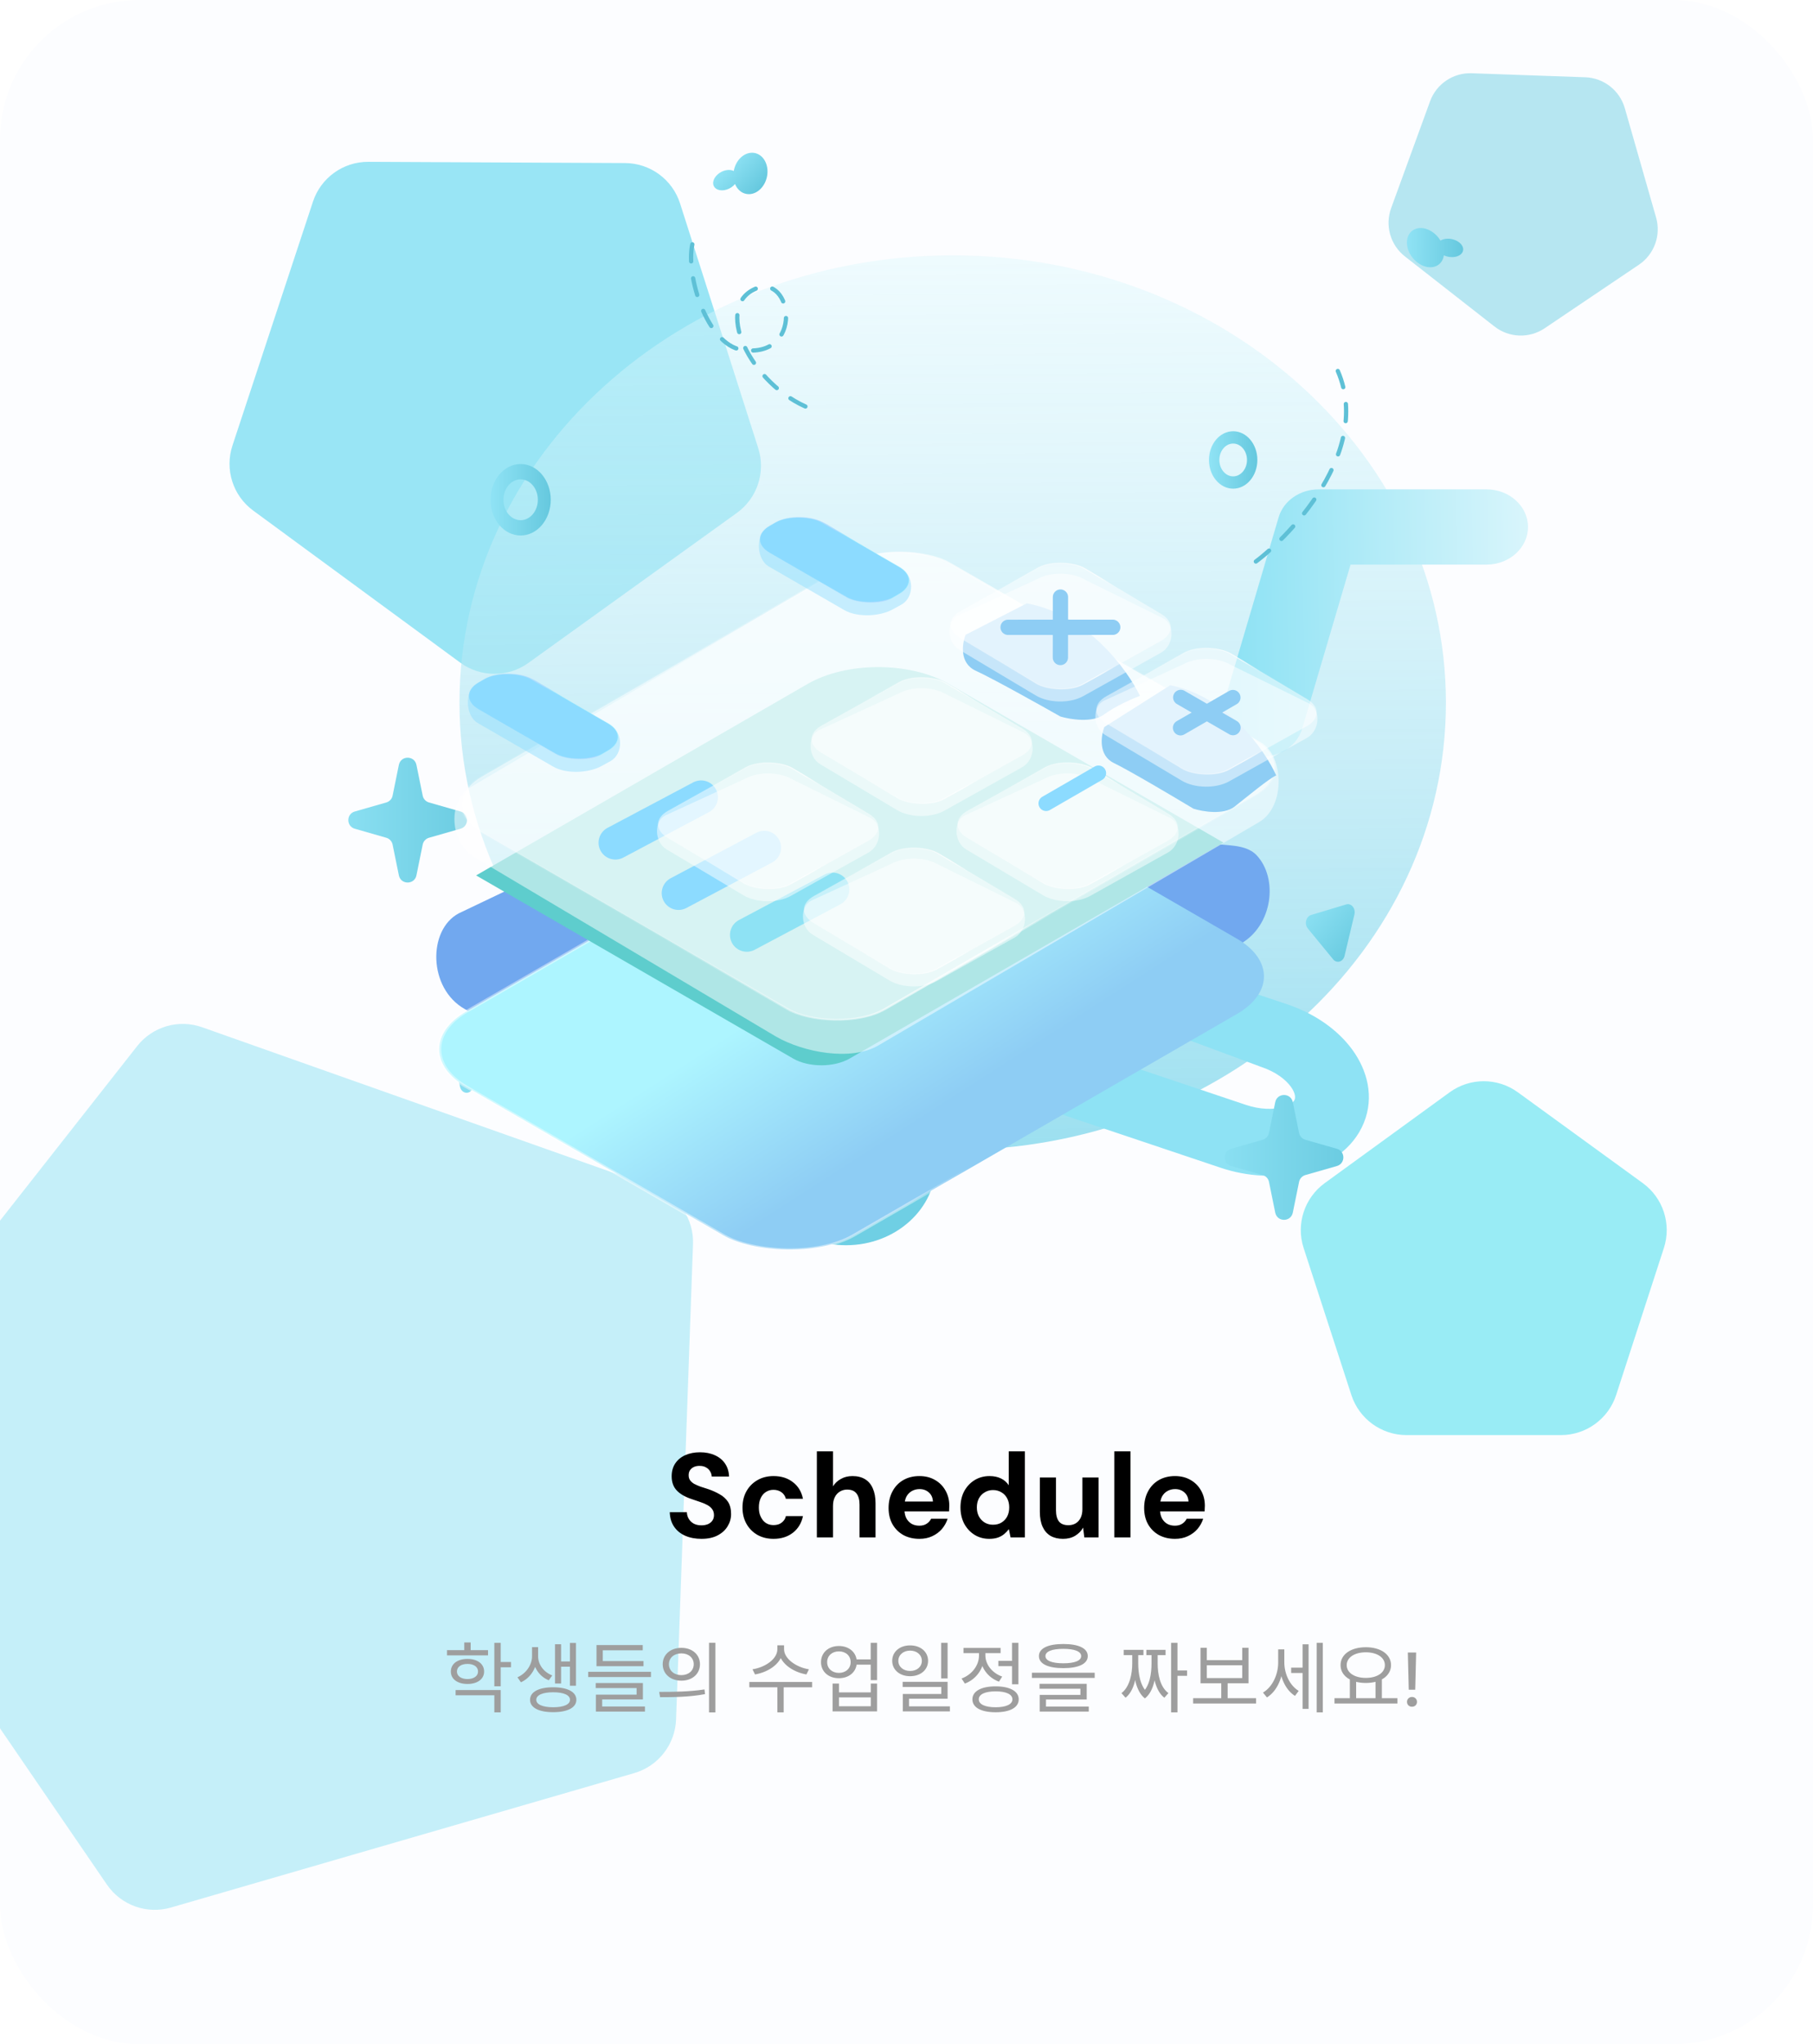 <svg width="260" height="293" viewBox="0 0 260 293" fill="none" xmlns="http://www.w3.org/2000/svg">
<g clip-path="url(#clip0_147_3905)">
<rect width="260" height="293" rx="20" fill="#FCFDFF"/>
<g filter="url(#filter0_f_147_3905)">
<path d="M19.67 149.939C21.875 147.134 25.623 146.047 28.987 147.237L93.842 170.178C97.269 171.39 99.513 174.687 99.383 178.32L96.955 246.442C96.827 250.034 94.408 253.137 90.957 254.138L24.514 273.408C21.063 274.409 17.359 273.082 15.329 270.116L-23.172 213.864C-25.225 210.864 -25.093 206.879 -22.847 204.021L19.67 149.939Z" fill="#8EE2F4" fill-opacity="0.5"/>
</g>
<g opacity="0.5" filter="url(#filter1_f_147_3905)">
<path d="M207.893 156.561C210.809 154.442 214.758 154.442 217.675 156.561L235.591 169.578C238.507 171.697 239.728 175.453 238.614 178.881L231.77 199.943C230.656 203.372 227.461 205.693 223.857 205.693H201.711C198.106 205.693 194.911 203.372 193.797 199.943L186.953 178.881C185.839 175.453 187.06 171.697 189.976 169.578L207.893 156.561Z" fill="#36DBEC"/>
</g>
<g opacity="0.5" filter="url(#filter2_f_147_3905)">
<path d="M237.498 31.18C238.228 33.731 237.232 36.462 235.032 37.944L221.515 47.052C219.315 48.534 216.411 48.431 214.321 46.797L201.482 36.757C199.392 35.122 198.592 32.328 199.501 29.835L205.083 14.522C205.991 12.029 208.402 10.405 211.053 10.499L227.342 11.076C229.993 11.17 232.282 12.96 233.013 15.511L237.498 31.18Z" fill="#6FCFE4"/>
</g>
<g filter="url(#filter3_f_147_3905)">
<path d="M44.881 28.905C46.012 25.482 49.218 23.176 52.823 23.194L89.641 23.371C93.246 23.389 96.43 25.725 97.527 29.159L108.736 64.231C109.833 67.664 108.595 71.414 105.668 73.519L75.777 95.017C72.85 97.122 68.901 97.103 65.995 94.97L36.313 73.184C33.407 71.052 32.204 67.29 33.335 63.867L44.881 28.905Z" fill="#99E5F5"/>
</g>
<path d="M64.106 236.518H69.988V237.267H64.106V236.518ZM67.047 237.774C68.457 237.774 69.426 238.479 69.426 239.58C69.426 240.671 68.457 241.365 67.047 241.365C65.615 241.365 64.656 240.671 64.656 239.58C64.656 238.479 65.615 237.774 67.047 237.774ZM67.047 238.49C66.132 238.49 65.527 238.908 65.527 239.58C65.527 240.23 66.132 240.66 67.047 240.66C67.939 240.66 68.556 240.23 68.556 239.58C68.556 238.908 67.939 238.49 67.047 238.49ZM70.892 235.471H71.806V241.695H70.892V235.471ZM71.553 238.214H73.282V238.974H71.553V238.214ZM65.339 242.235H71.806V245.43H70.892V242.984H65.339V242.235ZM66.584 235.416H67.499V236.936H66.584V235.416ZM76.3 236.088H77.027V237.421C77.027 238.908 76.168 240.473 74.703 241.123L74.207 240.407C75.518 239.834 76.3 238.545 76.3 237.421V236.088ZM76.443 236.088H77.17V237.421C77.17 238.523 77.919 239.646 79.197 240.142L78.701 240.836C77.269 240.263 76.443 238.886 76.443 237.421V236.088ZM81.731 235.482H82.601V241.618H81.731V235.482ZM80.145 238.137H82.028V238.886H80.145V238.137ZM79.594 235.669H80.464V241.299H79.594V235.669ZM79.329 241.839C81.379 241.839 82.656 242.5 82.656 243.634C82.656 244.758 81.379 245.408 79.329 245.408C77.269 245.408 76.013 244.758 76.013 243.634C76.013 242.5 77.269 241.839 79.329 241.839ZM79.329 242.555C77.831 242.555 76.906 242.951 76.906 243.634C76.906 244.306 77.831 244.703 79.329 244.703C80.828 244.703 81.742 244.306 81.742 243.634C81.742 242.951 80.828 242.555 79.329 242.555ZM84.352 239.624H93.353V240.374H84.352V239.624ZM85.542 238.082H92.284V238.82H85.542V238.082ZM85.542 235.791H92.174V236.54H86.445V238.677H85.542V235.791ZM85.432 241.233H92.196V243.579H86.357V244.835H85.454V242.896H91.293V241.949H85.432V241.233ZM85.454 244.593H92.493V245.32H85.454V244.593ZM97.714 236.187C99.268 236.187 100.38 237.146 100.38 238.534C100.38 239.933 99.268 240.891 97.714 240.891C96.161 240.891 95.037 239.933 95.037 238.534C95.037 237.146 96.161 236.187 97.714 236.187ZM97.714 236.98C96.679 236.98 95.93 237.608 95.93 238.534C95.93 239.459 96.679 240.098 97.714 240.098C98.739 240.098 99.488 239.459 99.488 238.534C99.488 237.608 98.739 236.98 97.714 236.98ZM101.68 235.46H102.595V245.441H101.68V235.46ZM94.663 243.26L94.531 242.5C96.348 242.5 98.86 242.489 101.03 242.147L101.107 242.819C98.871 243.249 96.436 243.26 94.663 243.26ZM111.482 235.824H112.286V236.375C112.286 238.28 110.347 239.646 108.276 239.999L107.913 239.261C109.73 238.985 111.482 237.796 111.482 236.375V235.824ZM111.647 235.824H112.44V236.375C112.44 237.763 114.214 238.985 116.01 239.261L115.646 239.999C113.597 239.646 111.647 238.258 111.647 236.375V235.824ZM111.482 241.64H112.385V245.43H111.482V241.64ZM107.461 241.079H116.462V241.839H107.461V241.079ZM122.597 237.84H125.274V238.6H122.597V237.84ZM120.305 235.923C121.793 235.923 122.872 236.87 122.872 238.236C122.872 239.602 121.793 240.539 120.305 240.539C118.818 240.539 117.739 239.602 117.739 238.236C117.739 236.87 118.818 235.923 120.305 235.923ZM120.305 236.694C119.325 236.694 118.62 237.322 118.62 238.236C118.62 239.14 119.325 239.779 120.305 239.779C121.286 239.779 121.991 239.14 121.991 238.236C121.991 237.322 121.286 236.694 120.305 236.694ZM124.866 235.471H125.781V240.814H124.866V235.471ZM119.402 241.31H120.316V242.566H124.877V241.31H125.781V245.298H119.402V241.31ZM120.316 243.293V244.56H124.877V243.293H120.316ZM130.517 235.835C132.004 235.835 133.095 236.738 133.095 238.049C133.095 239.349 132.004 240.252 130.517 240.252C129.041 240.252 127.95 239.349 127.95 238.049C127.95 236.738 129.041 235.835 130.517 235.835ZM130.517 236.584C129.558 236.584 128.831 237.19 128.831 238.049C128.831 238.908 129.558 239.503 130.517 239.503C131.486 239.503 132.202 238.908 132.202 238.049C132.202 237.19 131.486 236.584 130.517 236.584ZM134.968 235.471H135.893V240.572H134.968V235.471ZM129.448 241.057H135.893V243.48H130.363V244.978H129.47V242.797H134.99V241.795H129.448V241.057ZM129.47 244.571H136.223V245.298H129.47V244.571ZM143.174 238.049H145.421V238.809H143.174V238.049ZM145.135 235.471H146.049V241.409H145.135V235.471ZM142.777 241.707C144.827 241.707 146.093 242.401 146.093 243.568C146.093 244.747 144.827 245.419 142.777 245.419C140.717 245.419 139.45 244.747 139.45 243.568C139.45 242.401 140.717 241.707 142.777 241.707ZM142.777 242.423C141.279 242.423 140.365 242.841 140.365 243.568C140.365 244.284 141.279 244.703 142.777 244.703C144.276 244.703 145.19 244.284 145.19 243.568C145.19 242.841 144.276 242.423 142.777 242.423ZM140.398 236.474H141.147V237.278C141.147 239.118 140.023 240.693 138.371 241.31L137.897 240.583C139.373 240.043 140.398 238.71 140.398 237.278V236.474ZM140.574 236.474H141.312V237.278C141.312 238.567 142.282 239.801 143.725 240.307L143.262 241.034C141.643 240.451 140.574 238.952 140.574 237.278V236.474ZM138.173 236.198H143.494V236.947H138.173V236.198ZM152.493 235.636C154.685 235.636 155.996 236.253 155.996 237.366C155.996 238.479 154.685 239.096 152.493 239.096C150.29 239.096 148.99 238.479 148.99 237.366C148.99 236.253 150.29 235.636 152.493 235.636ZM152.493 236.33C150.863 236.33 149.926 236.705 149.926 237.366C149.926 238.027 150.863 238.402 152.493 238.402C154.113 238.402 155.049 238.027 155.049 237.366C155.049 236.705 154.113 236.33 152.493 236.33ZM147.987 239.757H156.988V240.495H147.987V239.757ZM149.078 241.343H155.842V243.59H150.003V244.802H149.1V242.929H154.939V242.048H149.078V241.343ZM149.1 244.604H156.14V245.32H149.1V244.604ZM167.946 235.471H168.861V245.43H167.946V235.471ZM168.398 239.426H170.238V240.197H168.398V239.426ZM162.372 236.947H163.044V238.424C163.044 240.164 162.692 242.334 161.414 243.337L160.83 242.676C162.042 241.751 162.372 239.845 162.372 238.424V236.947ZM162.559 236.947H163.231V238.424C163.231 239.713 163.452 241.729 164.697 242.742L164.19 243.436C162.824 242.367 162.559 239.999 162.559 238.424V236.947ZM165.137 236.947H165.809V238.424C165.809 240.087 165.534 242.39 164.19 243.436L163.672 242.742C164.917 241.762 165.137 239.79 165.137 238.424V236.947ZM165.324 236.947H166.019V238.424C166.019 239.911 166.338 241.773 167.561 242.676L166.977 243.337C165.688 242.345 165.324 240.219 165.324 238.424V236.947ZM161.149 236.474H163.98V237.234H161.149V236.474ZM164.399 236.474H167.153V237.234H164.399V236.474ZM171.107 243.403H180.13V244.163H171.107V243.403ZM175.139 241.023H176.054V243.623H175.139V241.023ZM172.165 236.176H173.068V237.95H178.147V236.176H179.05V241.266H172.165V236.176ZM173.068 238.688V240.517H178.147V238.688H173.068ZM185.164 239.029H187.069V239.79H185.164V239.029ZM183.302 236.408H184.018V238.302C184.018 240.385 183.148 242.401 181.693 243.293L181.12 242.599C182.487 241.795 183.302 240.01 183.302 238.302V236.408ZM183.478 236.408H184.183V238.269C184.183 239.867 184.932 241.563 186.243 242.356L185.714 243.073C184.282 242.191 183.478 240.208 183.478 238.269V236.408ZM188.821 235.471H189.702V245.43H188.821V235.471ZM186.805 235.68H187.664V244.934H186.805V235.68ZM193.579 240.594H194.483V243.579H193.579V240.594ZM197.259 240.594H198.173V243.579H197.259V240.594ZM191.376 243.403H200.399V244.163H191.376V243.403ZM195.871 236.099C197.975 236.099 199.484 237.102 199.484 238.666C199.484 240.219 197.975 241.222 195.871 241.222C193.756 241.222 192.246 240.219 192.246 238.666C192.246 237.102 193.756 236.099 195.871 236.099ZM195.871 236.826C194.273 236.826 193.128 237.553 193.128 238.666C193.128 239.768 194.273 240.495 195.871 240.495C197.468 240.495 198.603 239.768 198.603 238.666C198.603 237.553 197.468 236.826 195.871 236.826ZM202.028 242.191L201.896 236.859H203.086L202.954 242.191H202.028ZM202.491 244.626C202.285 244.626 202.113 244.56 201.973 244.428C201.841 244.288 201.775 244.123 201.775 243.932C201.775 243.734 201.841 243.568 201.973 243.436C202.113 243.297 202.285 243.227 202.491 243.227C202.704 243.227 202.876 243.297 203.009 243.436C203.141 243.568 203.207 243.734 203.207 243.932C203.207 244.123 203.141 244.288 203.009 244.428C202.876 244.56 202.704 244.626 202.491 244.626Z" fill="#9E9E9E"/>
<path d="M100.592 220.563C99.724 220.563 98.947 220.415 98.261 220.118C97.587 219.82 97.056 219.386 96.668 218.815C96.279 218.244 96.073 217.553 96.051 216.742H98.501C98.513 217.096 98.604 217.416 98.775 217.701C98.947 217.987 99.187 218.215 99.495 218.387C99.803 218.547 100.169 218.627 100.592 218.627C100.946 218.627 101.26 218.569 101.534 218.455C101.809 218.33 102.02 218.158 102.168 217.941C102.317 217.724 102.391 217.467 102.391 217.17C102.391 216.827 102.306 216.542 102.134 216.313C101.963 216.073 101.729 215.873 101.432 215.713C101.146 215.553 100.809 215.411 100.42 215.285C100.043 215.148 99.644 215.011 99.221 214.874C98.273 214.565 97.553 214.154 97.062 213.64C96.57 213.126 96.325 212.446 96.325 211.601C96.325 210.881 96.496 210.264 96.839 209.75C97.182 209.236 97.661 208.841 98.278 208.567C98.895 208.293 99.598 208.156 100.386 208.156C101.197 208.156 101.911 208.299 102.528 208.584C103.145 208.859 103.631 209.258 103.985 209.784C104.339 210.31 104.528 210.926 104.55 211.635H102.066C102.054 211.372 101.98 211.126 101.843 210.898C101.706 210.658 101.512 210.469 101.26 210.332C101.009 210.184 100.712 210.11 100.369 210.11C100.061 210.098 99.786 210.144 99.546 210.247C99.307 210.35 99.112 210.504 98.964 210.709C98.827 210.904 98.758 211.149 98.758 211.446C98.758 211.732 98.827 211.972 98.964 212.166C99.101 212.36 99.295 212.532 99.546 212.68C99.809 212.817 100.106 212.949 100.438 213.074C100.78 213.189 101.152 213.308 101.551 213.434C102.157 213.64 102.705 213.885 103.197 214.171C103.699 214.445 104.099 214.805 104.396 215.251C104.693 215.696 104.842 216.285 104.842 217.016C104.842 217.644 104.676 218.227 104.345 218.764C104.025 219.301 103.551 219.735 102.922 220.066C102.294 220.397 101.517 220.563 100.592 220.563ZM110.935 220.563C110.066 220.563 109.295 220.375 108.621 219.998C107.947 219.609 107.422 219.078 107.045 218.404C106.668 217.73 106.479 216.959 106.479 216.09C106.479 215.199 106.668 214.417 107.045 213.743C107.422 213.069 107.947 212.537 108.621 212.149C109.295 211.76 110.066 211.566 110.935 211.566C112.043 211.566 112.968 211.858 113.711 212.44C114.465 213.011 114.945 213.805 115.15 214.822H112.7C112.597 214.422 112.385 214.108 112.066 213.88C111.746 213.651 111.363 213.537 110.917 213.537C110.518 213.537 110.158 213.64 109.838 213.845C109.529 214.04 109.284 214.325 109.101 214.702C108.918 215.079 108.827 215.531 108.827 216.056C108.827 216.456 108.878 216.81 108.981 217.119C109.095 217.427 109.244 217.696 109.427 217.924C109.609 218.141 109.826 218.307 110.078 218.421C110.34 218.535 110.62 218.592 110.917 218.592C111.214 218.592 111.483 218.547 111.723 218.455C111.963 218.352 112.168 218.204 112.34 218.01C112.523 217.815 112.643 217.581 112.7 217.307H115.15C114.945 218.301 114.465 219.095 113.711 219.689C112.957 220.272 112.031 220.563 110.935 220.563ZM117.146 220.357V208.019H119.459V213.04C119.733 212.594 120.11 212.24 120.59 211.978C121.07 211.703 121.624 211.566 122.253 211.566C122.961 211.566 123.561 211.715 124.052 212.012C124.543 212.309 124.914 212.749 125.166 213.331C125.429 213.914 125.56 214.622 125.56 215.456V220.357H123.264V215.679C123.264 214.982 123.121 214.445 122.835 214.068C122.55 213.691 122.098 213.503 121.481 213.503C121.104 213.503 120.756 213.6 120.436 213.794C120.128 213.977 119.888 214.245 119.716 214.599C119.545 214.942 119.459 215.359 119.459 215.85V220.357H117.146ZM131.853 220.563C130.984 220.563 130.213 220.38 129.539 220.015C128.877 219.638 128.357 219.118 127.98 218.455C127.614 217.793 127.431 217.021 127.431 216.142C127.431 215.251 127.614 214.462 127.98 213.777C128.345 213.08 128.86 212.537 129.522 212.149C130.196 211.76 130.973 211.566 131.853 211.566C132.71 211.566 133.458 211.755 134.098 212.132C134.737 212.497 135.234 213 135.589 213.64C135.954 214.28 136.137 215.005 136.137 215.816C136.137 215.93 136.131 216.056 136.12 216.193C136.12 216.33 136.114 216.473 136.103 216.622H129.077V215.216H133.789C133.766 214.668 133.572 214.234 133.207 213.914C132.852 213.594 132.407 213.434 131.87 213.434C131.47 213.434 131.104 213.526 130.773 213.708C130.442 213.891 130.179 214.16 129.985 214.514C129.802 214.868 129.711 215.325 129.711 215.885V216.382C129.711 216.85 129.796 217.256 129.968 217.598C130.15 217.941 130.402 218.21 130.722 218.404C131.042 218.587 131.413 218.678 131.836 218.678C132.258 218.678 132.607 218.587 132.881 218.404C133.167 218.221 133.384 217.981 133.532 217.684H135.897C135.726 218.221 135.451 218.712 135.074 219.158C134.697 219.592 134.235 219.935 133.686 220.186C133.149 220.437 132.538 220.563 131.853 220.563ZM141.87 220.563C141.082 220.563 140.374 220.369 139.745 219.98C139.128 219.592 138.637 219.061 138.272 218.387C137.917 217.701 137.74 216.924 137.74 216.056C137.74 215.188 137.917 214.417 138.272 213.743C138.637 213.069 139.134 212.537 139.762 212.149C140.402 211.76 141.116 211.566 141.905 211.566C142.533 211.566 143.081 211.68 143.55 211.909C144.018 212.137 144.389 212.463 144.664 212.886V208.019H146.977V220.357H144.921L144.681 219.175C144.498 219.415 144.281 219.643 144.03 219.86C143.778 220.078 143.475 220.249 143.121 220.375C142.767 220.5 142.35 220.563 141.87 220.563ZM142.402 218.541C142.87 218.541 143.276 218.438 143.618 218.232C143.972 218.015 144.247 217.724 144.441 217.358C144.635 216.981 144.732 216.547 144.732 216.056C144.732 215.565 144.635 215.136 144.441 214.771C144.247 214.394 143.972 214.102 143.618 213.897C143.264 213.68 142.859 213.571 142.402 213.571C141.967 213.571 141.573 213.68 141.219 213.897C140.865 214.102 140.585 214.394 140.379 214.771C140.185 215.148 140.088 215.576 140.088 216.056C140.088 216.536 140.185 216.964 140.379 217.341C140.585 217.718 140.865 218.015 141.219 218.232C141.573 218.438 141.967 218.541 142.402 218.541ZM152.448 220.563C151.752 220.563 151.152 220.42 150.649 220.135C150.158 219.838 149.781 219.403 149.518 218.832C149.255 218.25 149.124 217.541 149.124 216.707V211.772H151.437V216.467C151.437 217.176 151.58 217.713 151.866 218.078C152.151 218.432 152.603 218.609 153.22 218.609C153.608 218.609 153.951 218.524 154.248 218.352C154.556 218.17 154.796 217.907 154.968 217.564C155.139 217.221 155.225 216.804 155.225 216.313V211.772H157.538V220.357H155.499L155.327 218.952C155.065 219.432 154.688 219.82 154.196 220.118C153.705 220.415 153.122 220.563 152.448 220.563ZM159.804 220.357V208.019H162.117V220.357H159.804ZM168.503 220.563C167.635 220.563 166.863 220.38 166.189 220.015C165.527 219.638 165.007 219.118 164.63 218.455C164.264 217.793 164.081 217.021 164.081 216.142C164.081 215.251 164.264 214.462 164.63 213.777C164.995 213.08 165.51 212.537 166.172 212.149C166.846 211.76 167.623 211.566 168.503 211.566C169.36 211.566 170.108 211.755 170.748 212.132C171.387 212.497 171.884 213 172.239 213.64C172.604 214.28 172.787 215.005 172.787 215.816C172.787 215.93 172.781 216.056 172.77 216.193C172.77 216.33 172.764 216.473 172.753 216.622H165.727V215.216H170.439C170.416 214.668 170.222 214.234 169.857 213.914C169.502 213.594 169.057 213.434 168.52 213.434C168.12 213.434 167.754 213.526 167.423 213.708C167.092 213.891 166.829 214.16 166.635 214.514C166.452 214.868 166.361 215.325 166.361 215.885V216.382C166.361 216.85 166.446 217.256 166.618 217.598C166.801 217.941 167.052 218.21 167.372 218.404C167.692 218.587 168.063 218.678 168.486 218.678C168.908 218.678 169.257 218.587 169.531 218.404C169.817 218.221 170.034 217.981 170.182 217.684H172.547C172.376 218.221 172.102 218.712 171.725 219.158C171.348 219.592 170.885 219.935 170.336 220.186C169.799 220.437 169.188 220.563 168.503 220.563Z" fill="black"/>
<path d="M136.626 164.841C175.69 164.841 207.358 136.133 207.358 100.719C207.358 65.306 175.69 36.598 136.626 36.598C97.562 36.598 65.894 65.306 65.894 100.719C65.894 136.133 97.562 164.841 136.626 164.841Z" fill="url(#paint0_linear_147_3905)"/>
<path fill-rule="evenodd" clip-rule="evenodd" d="M148.999 137.121C150.013 134.637 153.056 133.368 155.796 134.287L184.583 143.944C188.516 145.263 191.845 147.58 193.952 150.48C196.059 153.379 197.118 157.182 195.582 160.945C194.046 164.708 190.512 166.971 186.831 167.93C183.149 168.889 178.957 168.685 175.022 167.365L106.622 144.42C103.882 143.501 102.483 140.742 103.497 138.258C104.511 135.774 107.554 134.505 110.294 135.424L178.694 158.37C180.735 159.054 182.611 159.05 183.908 158.711C185.208 158.373 185.568 157.84 185.659 157.617C185.75 157.394 185.86 156.779 185.116 155.756C184.374 154.735 182.953 153.625 180.911 152.94L152.195 142.302C149.455 141.383 147.985 139.605 148.999 137.121Z" fill="url(#paint1_linear_147_3905)"/>
<path fill-rule="evenodd" clip-rule="evenodd" d="M183.369 74.139C184.065 71.78 186.422 70.139 189.116 70.139H213.178C216.464 70.139 219.127 72.554 219.127 75.533C219.127 78.511 216.464 80.926 213.178 80.926H193.682L186.741 104.445C185.892 107.323 182.631 109.031 179.457 108.261C176.283 107.492 174.398 104.535 175.247 101.658L183.369 74.139Z" fill="url(#paint2_linear_147_3905)"/>
<path fill-rule="evenodd" clip-rule="evenodd" d="M202.793 32.904C203.955 32.303 205.627 32.977 206.528 34.408C206.544 34.433 206.559 34.458 206.574 34.483C207.008 34.218 207.656 34.132 208.315 34.296C209.339 34.55 210.001 35.31 209.795 35.995C209.589 36.679 208.591 37.028 207.567 36.774C207.386 36.729 207.217 36.668 207.061 36.595C206.968 37.246 206.627 37.794 206.056 38.089C204.894 38.69 203.221 38.017 202.32 36.585C201.419 35.153 201.631 33.505 202.793 32.904Z" fill="url(#paint3_linear_147_3905)"/>
<path fill-rule="evenodd" clip-rule="evenodd" d="M110.014 25.197C109.735 26.826 108.438 27.996 107.116 27.81C106.337 27.701 105.724 27.146 105.408 26.375C105.265 26.551 105.084 26.715 104.87 26.857C104.014 27.425 102.944 27.422 102.482 26.849C102.02 26.277 102.34 25.352 103.197 24.784C103.877 24.332 104.691 24.241 105.228 24.509C105.512 22.888 106.806 21.726 108.124 21.911C109.446 22.097 110.292 23.568 110.014 25.197Z" fill="url(#paint4_linear_147_3905)"/>
<path d="M57.2 109.632C57.48 108.259 59.441 108.259 59.72 109.632L60.618 114.04C60.713 114.51 61.063 114.888 61.524 115.02L66.037 116.312C67.28 116.668 67.28 118.428 66.037 118.784L61.524 120.076C61.063 120.208 60.713 120.586 60.618 121.056L59.72 125.464C59.441 126.837 57.48 126.837 57.2 125.464L56.303 121.056C56.208 120.586 55.858 120.208 55.397 120.076L50.884 118.784C49.641 118.428 49.641 116.668 50.884 116.312L55.397 115.02C55.858 114.888 56.208 114.51 56.303 114.04L57.2 109.632Z" fill="url(#paint5_linear_147_3905)"/>
<path d="M182.88 157.976C183.159 156.604 185.121 156.604 185.4 157.976L186.297 162.385C186.393 162.855 186.742 163.232 187.203 163.364L191.717 164.656C192.959 165.012 192.959 166.773 191.717 167.129L187.203 168.421C186.742 168.553 186.393 168.931 186.297 169.401L185.4 173.809C185.121 175.182 183.159 175.182 182.88 173.809L181.983 169.401C181.887 168.931 181.538 168.553 181.077 168.421L176.563 167.129C175.321 166.773 175.321 165.012 176.563 164.656L181.077 163.364C181.538 163.232 181.887 162.855 181.983 162.385L182.88 157.976Z" fill="url(#paint6_linear_147_3905)"/>
<path fill-rule="evenodd" clip-rule="evenodd" d="M74.662 74.56C76.025 74.56 77.129 73.249 77.129 71.633C77.129 70.017 76.025 68.706 74.662 68.706C73.299 68.706 72.194 70.017 72.194 71.633C72.194 73.249 73.299 74.56 74.662 74.56ZM74.662 76.755C77.047 76.755 78.98 74.462 78.98 71.633C78.98 68.804 77.047 66.511 74.662 66.511C72.277 66.511 70.343 68.804 70.343 71.633C70.343 74.462 72.277 76.755 74.662 76.755Z" fill="url(#paint7_linear_147_3905)"/>
<path d="M64.686 149.784C64.5 148.919 65.176 148.136 65.9 148.378L70.907 150.046C71.629 150.287 71.858 151.366 71.32 151.989L67.598 156.297C67.059 156.921 66.156 156.622 65.971 155.76L64.686 149.784Z" fill="url(#paint8_linear_147_3905)"/>
<path d="M193.059 129.631C193.787 129.412 194.439 130.207 194.235 131.064L192.822 136.999C192.617 137.86 191.704 138.138 191.18 137.499L187.553 133.08C187.029 132.442 187.288 131.367 188.018 131.147L193.059 129.631Z" fill="url(#paint9_linear_147_3905)"/>
<path fill-rule="evenodd" clip-rule="evenodd" d="M176.846 68.278C177.941 68.278 178.829 67.225 178.829 65.926C178.829 64.628 177.941 63.575 176.846 63.575C175.751 63.575 174.864 64.628 174.864 65.926C174.864 67.225 175.751 68.278 176.846 68.278ZM176.846 70.041C178.762 70.041 180.315 68.199 180.315 65.926C180.315 63.654 178.762 61.812 176.846 61.812C174.93 61.812 173.377 63.654 173.377 65.926C173.377 68.199 174.93 70.041 176.846 70.041Z" fill="url(#paint10_linear_147_3905)"/>
<path d="M99.284 35.025C98.309 39.648 101.466 49.362 106.338 50.132C115.353 51.558 113.697 39.053 108.319 41.403C101.919 44.2 108.324 56.164 117.094 58.861" stroke="#5EC0D6" stroke-width="0.612" stroke-linecap="round" stroke-linejoin="round" stroke-dasharray="2.45 2.45"/>
<path d="M191.853 53.172C197.211 65.54 183.015 78.745 179.085 81.191" stroke="#5EC0D6" stroke-width="0.612" stroke-linecap="round" stroke-linejoin="round" stroke-dasharray="2.45 2.45"/>
<path d="M121.333 178.48C128.451 178.48 134.221 173.249 134.221 166.797C134.221 160.344 128.451 155.113 121.333 155.113C114.215 155.113 108.444 160.344 108.444 166.797C108.444 173.249 114.215 178.48 121.333 178.48Z" fill="#6FCFE4"/>
<path d="M132.802 166.852C136.378 166.852 139.277 164.224 139.277 160.983C139.277 157.741 136.378 155.113 132.802 155.113C129.226 155.113 126.327 157.741 126.327 160.983C126.327 164.224 129.226 166.852 132.802 166.852Z" fill="url(#paint11_linear_147_3905)"/>
<path d="M66.657 144.631C61.396 141.688 61.317 133.266 65.803 130.904L97.662 115.713C102.252 113.063 109.328 112.721 114.559 114.687C116.052 115.248 117.571 115.788 119.159 115.933L176.509 121.176C177.875 121.301 179.295 121.6 180.23 122.604C183.31 125.912 182.539 132.604 177.958 135.249L123.456 166.13C118.185 169.172 109.64 169.172 104.369 166.13L66.657 144.631Z" fill="#71A8EF"/>
<g filter="url(#filter4_d_147_3905)">
<rect x="0.409" width="85.04" height="64.164" rx="10.783" transform="matrix(0.866 -0.5 0.866 0.5 57.167 134.842)" fill="url(#paint12_linear_147_3905)" stroke="url(#paint13_linear_147_3905)" stroke-width="0.472"/>
</g>
<g filter="url(#filter5_d_147_3905)">
<path d="M68.277 121.496L115.804 94.059C121.402 90.828 130.476 90.828 136.074 94.059L175.456 116.794L121.848 147.742C119.609 149.035 115.979 149.035 113.74 147.742L68.277 121.496Z" fill="#5ECDCD"/>
</g>
<g filter="url(#filter6_b_147_3905)">
<path d="M68.211 122.975C64.3 120.787 64.241 114.526 67.576 112.771L121.779 80.822C125.697 78.561 132.05 78.561 135.968 80.822L180.538 106.235C184.166 108.048 184.456 115.587 180.538 117.849L125.93 149.864C122.012 152.126 115.2 150.833 111.282 148.571L68.211 122.975Z" fill="white" fill-opacity="0.5"/>
</g>
<g filter="url(#filter7_b_147_3905)">
<rect x="0.304" width="77.292" height="66.684" rx="8.016" transform="matrix(0.866 -0.5 0.866 0.5 61.907 115.475)" fill="white" fill-opacity="0.5" stroke="url(#paint14_linear_147_3905)" stroke-width="0.351"/>
</g>
<g filter="url(#filter8_b_147_3905)">
<path d="M68.554 103.658C66.678 102.608 66.65 99.042 68.25 98.2L70.15 97.294C72.029 96.209 75.077 96.545 76.956 97.63L87.567 104.051C89.307 104.921 89.446 107.997 87.567 109.082L86.369 109.74C84.49 110.825 81.223 110.971 79.343 109.886L68.554 103.658Z" fill="#8CDBFF" fill-opacity="0.46"/>
</g>
<g filter="url(#filter9_b_147_3905)">
<rect x="0.146" width="8.693" height="20.456" rx="3.845" transform="matrix(0.866 -0.5 0.866 0.5 65.171 99.813)" fill="#8CDBFF" stroke="url(#paint15_linear_147_3905)" stroke-width="0.168"/>
</g>
<g filter="url(#filter10_b_147_3905)">
<path d="M110.29 81.216C108.414 80.167 108.386 76.6 109.986 75.758L111.886 74.852C113.765 73.767 116.812 74.104 118.692 75.189L129.303 81.61C131.043 82.48 131.182 85.556 129.303 86.641L128.105 87.298C126.226 88.383 122.958 88.53 121.079 87.445L110.29 81.216Z" fill="#8CDBFF" fill-opacity="0.46"/>
</g>
<g filter="url(#filter11_b_147_3905)">
<rect x="0.146" width="8.693" height="20.456" rx="3.845" transform="matrix(0.866 -0.5 0.866 0.5 106.907 77.372)" fill="#8CDBFF" stroke="url(#paint16_linear_147_3905)" stroke-width="0.168"/>
</g>
<g filter="url(#filter12_i_147_3905)">
<path d="M107.097 133.387L119.39 126.867" stroke="#8EE2F4" stroke-width="4.824" stroke-linecap="round" stroke-linejoin="round"/>
</g>
<g filter="url(#filter13_i_147_3905)">
<path d="M88.251 120.174L100.544 113.654" stroke="#8CDBFF" stroke-width="4.824" stroke-linecap="round" stroke-linejoin="round"/>
<path d="M97.307 127.395L109.6 120.875" stroke="#8CDBFF" stroke-width="4.824" stroke-linecap="round" stroke-linejoin="round"/>
</g>
<g filter="url(#filter14_f_147_3905)">
<path d="M158.364 104.209L167.819 98.22C175.959 99.789 181.32 107.385 183.019 111.144C182.054 111.526 178.61 114.39 177.04 115.619C175.47 116.848 172.461 116.325 171.152 115.91C168.277 114.179 161.967 110.445 159.73 109.361C157.492 108.278 157.887 105.475 158.364 104.209Z" fill="#8ECDF4"/>
</g>
<g filter="url(#filter15_f_147_3905)">
<path d="M138.48 90.987L147.252 86.481C155.896 88.057 161.671 95.973 163.478 99.733C162.453 100.115 159.987 101.185 158.321 102.413C156.655 103.641 153.459 103.115 152.07 102.699C149.015 100.965 142.312 97.226 139.935 96.14C137.557 95.054 137.974 92.252 138.48 90.987Z" fill="#8ECDF4"/>
</g>
<g filter="url(#filter16_d_147_3905)">
<g filter="url(#filter17_b_147_3905)">
<path d="M117.663 104.764C115.802 103.688 115.818 100.685 117.429 99.866L128.866 94.613C130.761 93.555 133.807 93.599 135.671 94.711L146.868 100.233C148.596 101.128 148.472 104.122 146.577 105.18L135.431 111.403C133.536 112.461 130.489 112.417 128.626 111.305L117.663 104.764Z" fill="white" fill-opacity="0.5"/>
</g>
<g filter="url(#filter18_b_147_3905)">
<rect x="0.146" y="0.002" width="20.456" height="20.456" rx="3.845" transform="matrix(0.873 -0.487 0.859 0.512 114.331 101.165)" fill="white" fill-opacity="0.5" stroke="url(#paint17_linear_147_3905)" stroke-width="0.168"/>
</g>
</g>
<g filter="url(#filter19_b_147_3905)">
<path d="M137.579 93.142C135.718 92.065 135.733 89.062 137.345 88.243L148.781 82.99C150.676 81.933 153.723 81.976 155.586 83.088L166.784 88.611C168.511 89.505 168.387 92.5 166.492 93.557L155.346 99.78C153.452 100.838 150.405 100.794 148.541 99.682L137.579 93.142Z" fill="white" fill-opacity="0.5"/>
</g>
<g filter="url(#filter20_b_147_3905)">
<rect x="0.146" y="0.002" width="20.456" height="20.456" rx="3.845" transform="matrix(0.873 -0.487 0.859 0.512 134.245 89.543)" fill="white" fill-opacity="0.5" stroke="url(#paint18_linear_147_3905)" stroke-width="0.168"/>
</g>
<g filter="url(#filter21_d_147_3905)">
<g filter="url(#filter22_b_147_3905)">
<path d="M138.593 116.975C136.732 115.898 136.747 112.895 138.359 112.076L149.796 106.823C151.69 105.766 154.737 105.809 156.601 106.921L167.798 112.444C169.525 113.339 169.401 116.333 167.507 117.39L156.361 123.613C154.466 124.671 151.419 124.627 149.556 123.515L138.593 116.975Z" fill="white" fill-opacity="0.5"/>
</g>
<g filter="url(#filter23_b_147_3905)">
<rect x="0.146" y="0.002" width="20.456" height="20.456" rx="3.845" transform="matrix(0.873 -0.487 0.859 0.512 135.259 113.375)" fill="white" fill-opacity="0.5" stroke="url(#paint19_linear_147_3905)" stroke-width="0.168"/>
</g>
</g>
<g filter="url(#filter24_b_147_3905)">
<path d="M158.508 105.352C156.647 104.276 156.662 101.272 158.274 100.454L169.711 95.201C171.605 94.143 174.652 94.187 176.516 95.298L187.713 100.821C189.441 101.716 189.316 104.71 187.422 105.768L176.276 111.99C174.381 113.048 171.334 113.004 169.471 111.892L158.508 105.352Z" fill="white" fill-opacity="0.5"/>
</g>
<g filter="url(#filter25_b_147_3905)">
<rect x="0.146" y="0.002" width="20.456" height="20.456" rx="3.845" transform="matrix(0.873 -0.487 0.859 0.512 155.174 101.753)" fill="white" fill-opacity="0.5" stroke="url(#paint20_linear_147_3905)" stroke-width="0.168"/>
</g>
<g filter="url(#filter26_i_147_3905)">
<path d="M169.297 103.699L176.806 99.364" stroke="#8ECDF4" stroke-width="2.188" stroke-linecap="round" stroke-linejoin="round"/>
<path d="M176.826 103.677L169.327 99.347" stroke="#8ECDF4" stroke-width="2.188" stroke-linecap="round" stroke-linejoin="round"/>
</g>
<g filter="url(#filter27_i_147_3905)">
<path d="M152.068 93.627L152.078 84.963" stroke="#8ECDF4" stroke-width="2.188" stroke-linecap="round" stroke-linejoin="round"/>
<path d="M159.578 89.292L144.569 89.298" stroke="#8ECDF4" stroke-width="2.188" stroke-linecap="round" stroke-linejoin="round"/>
</g>
<g filter="url(#filter28_i_147_3905)">
<path d="M150.022 114.535L157.532 110.2" stroke="#8CDBFF" stroke-width="2.188" stroke-linecap="round" stroke-linejoin="round"/>
</g>
<g filter="url(#filter29_d_147_3905)">
<g filter="url(#filter30_b_147_3905)">
<path d="M95.642 116.98C93.781 115.904 93.797 112.901 95.408 112.082L106.845 106.829C108.74 105.771 111.786 105.815 113.65 106.927L124.847 112.449C126.575 113.344 126.451 116.338 124.556 117.396L113.41 123.619C111.515 124.677 108.468 124.633 106.605 123.521L95.642 116.98Z" fill="white" fill-opacity="0.5"/>
</g>
<g filter="url(#filter31_b_147_3905)">
<rect x="0.146" y="0.002" width="20.456" height="20.456" rx="3.845" transform="matrix(0.873 -0.487 0.859 0.512 92.31 113.381)" fill="white" fill-opacity="0.5" stroke="url(#paint21_linear_147_3905)" stroke-width="0.168"/>
</g>
</g>
<g filter="url(#filter32_d_147_3905)">
<g filter="url(#filter33_b_147_3905)">
<path d="M116.572 129.191C114.711 128.115 114.726 125.111 116.338 124.292L127.775 119.039C129.669 117.982 132.716 118.025 134.58 119.137L145.777 124.66C147.504 125.555 147.38 128.549 145.486 129.607L134.34 135.829C132.445 136.887 129.398 136.843 127.535 135.731L116.572 129.191Z" fill="white" fill-opacity="0.5"/>
</g>
<g filter="url(#filter34_b_147_3905)">
<rect x="0.146" y="0.002" width="20.456" height="20.456" rx="3.845" transform="matrix(0.873 -0.487 0.859 0.512 113.238 125.592)" fill="white" fill-opacity="0.5" stroke="url(#paint22_linear_147_3905)" stroke-width="0.168"/>
</g>
</g>
</g>
<defs>
<filter id="filter0_f_147_3905" x="-46.328" y="122.672" width="177.381" height="176.189" filterUnits="userSpaceOnUse" color-interpolation-filters="sRGB">
<feFlood flood-opacity="0" result="BackgroundImageFix"/>
<feBlend mode="normal" in="SourceGraphic" in2="BackgroundImageFix" result="shape"/>
<feGaussianBlur stdDeviation="1.664" result="effect1_foregroundBlur_147_3905"/>
</filter>
<filter id="filter1_f_147_3905" x="181.212" y="150.559" width="63.144" height="63.144" filterUnits="userSpaceOnUse" color-interpolation-filters="sRGB">
<feFlood flood-opacity="0" result="BackgroundImageFix"/>
<feBlend mode="normal" in="SourceGraphic" in2="BackgroundImageFix" result="shape"/>
<feGaussianBlur stdDeviation="1.224" result="effect1_foregroundBlur_147_3905"/>
</filter>
<filter id="filter2_f_147_3905" x="189.945" y="-0.522" width="57.279" height="57.279" filterUnits="userSpaceOnUse" color-interpolation-filters="sRGB">
<feFlood flood-opacity="0" result="BackgroundImageFix"/>
<feBlend mode="normal" in="SourceGraphic" in2="BackgroundImageFix" result="shape"/>
<feGaussianBlur stdDeviation="0.58" result="effect1_foregroundBlur_147_3905"/>
</filter>
<filter id="filter3_f_147_3905" x="9.672" y="-4.456" width="122.796" height="122.796" filterUnits="userSpaceOnUse" color-interpolation-filters="sRGB">
<feFlood flood-opacity="0" result="BackgroundImageFix"/>
<feBlend mode="normal" in="SourceGraphic" in2="BackgroundImageFix" result="shape"/>
<feGaussianBlur stdDeviation="1.664" result="effect1_foregroundBlur_147_3905"/>
</filter>
<filter id="filter4_d_147_3905" x="50.108" y="95.111" width="144.042" height="96.951" filterUnits="userSpaceOnUse" color-interpolation-filters="sRGB">
<feFlood flood-opacity="0" result="BackgroundImageFix"/>
<feColorMatrix in="SourceAlpha" type="matrix" values="0 0 0 0 0 0 0 0 0 0 0 0 0 0 0 0 0 0 127 0" result="hardAlpha"/>
<feOffset dy="15.742"/>
<feGaussianBlur stdDeviation="6.297"/>
<feComposite in2="hardAlpha" operator="out"/>
<feColorMatrix type="matrix" values="0 0 0 0 0.497 0 0 0 0 0.817 0 0 0 0 0.965 0 0 0 0.5 0"/>
<feBlend mode="normal" in2="BackgroundImageFix" result="effect1_dropShadow_147_3905"/>
<feBlend mode="normal" in="SourceGraphic" in2="effect1_dropShadow_147_3905" result="shape"/>
</filter>
<filter id="filter5_d_147_3905" x="63.128" y="90.465" width="117.477" height="67.374" filterUnits="userSpaceOnUse" color-interpolation-filters="sRGB">
<feFlood flood-opacity="0" result="BackgroundImageFix"/>
<feColorMatrix in="SourceAlpha" type="matrix" values="0 0 0 0 0 0 0 0 0 0 0 0 0 0 0 0 0 0 127 0" result="hardAlpha"/>
<feOffset dy="3.979"/>
<feGaussianBlur stdDeviation="2.574"/>
<feComposite in2="hardAlpha" operator="out"/>
<feColorMatrix type="matrix" values="0 0 0 0 0.557 0 0 0 0 0.897 0 0 0 0 0.957 0 0 0 1 0"/>
<feBlend mode="normal" in2="BackgroundImageFix" result="effect1_dropShadow_147_3905"/>
<feBlend mode="normal" in="SourceGraphic" in2="effect1_dropShadow_147_3905" result="shape"/>
</filter>
<filter id="filter6_b_147_3905" x="60.489" y="74.445" width="127.561" height="81.281" filterUnits="userSpaceOnUse" color-interpolation-filters="sRGB">
<feFlood flood-opacity="0" result="BackgroundImageFix"/>
<feGaussianBlur in="BackgroundImageFix" stdDeviation="2.34"/>
<feComposite in2="SourceAlpha" operator="in" result="effect1_backgroundBlur_147_3905"/>
<feBlend mode="normal" in="SourceGraphic" in2="effect1_backgroundBlur_147_3905" result="shape"/>
</filter>
<filter id="filter7_b_147_3905" x="61.341" y="74.222" width="126.347" height="76.898" filterUnits="userSpaceOnUse" color-interpolation-filters="sRGB">
<feFlood flood-opacity="0" result="BackgroundImageFix"/>
<feGaussianBlur in="BackgroundImageFix" stdDeviation="2.34"/>
<feComposite in2="SourceAlpha" operator="in" result="effect1_backgroundBlur_147_3905"/>
<feBlend mode="normal" in="SourceGraphic" in2="effect1_backgroundBlur_147_3905" result="shape"/>
</filter>
<filter id="filter8_b_147_3905" x="64.85" y="94.384" width="26.32" height="18.492" filterUnits="userSpaceOnUse" color-interpolation-filters="sRGB">
<feFlood flood-opacity="0" result="BackgroundImageFix"/>
<feGaussianBlur in="BackgroundImageFix" stdDeviation="1.123"/>
<feComposite in2="SourceAlpha" operator="in" result="effect1_backgroundBlur_147_3905"/>
<feBlend mode="normal" in="SourceGraphic" in2="effect1_backgroundBlur_147_3905" result="shape"/>
</filter>
<filter id="filter9_b_147_3905" x="64.9" y="94.216" width="26.039" height="16.931" filterUnits="userSpaceOnUse" color-interpolation-filters="sRGB">
<feFlood flood-opacity="0" result="BackgroundImageFix"/>
<feGaussianBlur in="BackgroundImageFix" stdDeviation="1.123"/>
<feComposite in2="SourceAlpha" operator="in" result="effect1_backgroundBlur_147_3905"/>
<feBlend mode="normal" in="SourceGraphic" in2="effect1_backgroundBlur_147_3905" result="shape"/>
</filter>
<filter id="filter10_b_147_3905" x="106.586" y="71.942" width="26.32" height="18.492" filterUnits="userSpaceOnUse" color-interpolation-filters="sRGB">
<feFlood flood-opacity="0" result="BackgroundImageFix"/>
<feGaussianBlur in="BackgroundImageFix" stdDeviation="1.123"/>
<feComposite in2="SourceAlpha" operator="in" result="effect1_backgroundBlur_147_3905"/>
<feBlend mode="normal" in="SourceGraphic" in2="effect1_backgroundBlur_147_3905" result="shape"/>
</filter>
<filter id="filter11_b_147_3905" x="106.636" y="71.775" width="26.039" height="16.931" filterUnits="userSpaceOnUse" color-interpolation-filters="sRGB">
<feFlood flood-opacity="0" result="BackgroundImageFix"/>
<feGaussianBlur in="BackgroundImageFix" stdDeviation="1.123"/>
<feComposite in2="SourceAlpha" operator="in" result="effect1_backgroundBlur_147_3905"/>
<feBlend mode="normal" in="SourceGraphic" in2="effect1_backgroundBlur_147_3905" result="shape"/>
</filter>
<filter id="filter12_i_147_3905" x="104.252" y="124.985" width="17.984" height="10.547" filterUnits="userSpaceOnUse" color-interpolation-filters="sRGB">
<feFlood flood-opacity="0" result="BackgroundImageFix"/>
<feBlend mode="normal" in="SourceGraphic" in2="BackgroundImageFix" result="shape"/>
<feColorMatrix in="SourceAlpha" type="matrix" values="0 0 0 0 0 0 0 0 0 0 0 0 0 0 0 0 0 0 127 0" result="hardAlpha"/>
<feOffset dy="0.616"/>
<feGaussianBlur stdDeviation="0.132"/>
<feComposite in2="hardAlpha" operator="arithmetic" k2="-1" k3="1"/>
<feColorMatrix type="matrix" values="0 0 0 0 1 0 0 0 0 1 0 0 0 0 1 0 0 0 1 0"/>
<feBlend mode="normal" in2="shape" result="effect1_innerShadow_147_3905"/>
</filter>
<filter id="filter13_i_147_3905" x="85.406" y="111.772" width="27.04" height="17.768" filterUnits="userSpaceOnUse" color-interpolation-filters="sRGB">
<feFlood flood-opacity="0" result="BackgroundImageFix"/>
<feBlend mode="normal" in="SourceGraphic" in2="BackgroundImageFix" result="shape"/>
<feColorMatrix in="SourceAlpha" type="matrix" values="0 0 0 0 0 0 0 0 0 0 0 0 0 0 0 0 0 0 127 0" result="hardAlpha"/>
<feOffset dy="0.616"/>
<feGaussianBlur stdDeviation="0.132"/>
<feComposite in2="hardAlpha" operator="arithmetic" k2="-1" k3="1"/>
<feColorMatrix type="matrix" values="0 0 0 0 1 0 0 0 0 1 0 0 0 0 1 0 0 0 1 0"/>
<feBlend mode="normal" in2="shape" result="effect1_innerShadow_147_3905"/>
</filter>
<filter id="filter14_f_147_3905" x="154.99" y="95.216" width="31.033" height="24.172" filterUnits="userSpaceOnUse" color-interpolation-filters="sRGB">
<feFlood flood-opacity="0" result="BackgroundImageFix"/>
<feBlend mode="normal" in="SourceGraphic" in2="BackgroundImageFix" result="shape"/>
<feGaussianBlur stdDeviation="1.502" result="effect1_foregroundBlur_147_3905"/>
</filter>
<filter id="filter15_f_147_3905" x="135.085" y="83.477" width="31.397" height="22.703" filterUnits="userSpaceOnUse" color-interpolation-filters="sRGB">
<feFlood flood-opacity="0" result="BackgroundImageFix"/>
<feBlend mode="normal" in="SourceGraphic" in2="BackgroundImageFix" result="shape"/>
<feGaussianBlur stdDeviation="1.502" result="effect1_foregroundBlur_147_3905"/>
</filter>
<filter id="filter16_d_147_3905" x="110.971" y="91.71" width="42.387" height="30.523" filterUnits="userSpaceOnUse" color-interpolation-filters="sRGB">
<feFlood flood-opacity="0" result="BackgroundImageFix"/>
<feColorMatrix in="SourceAlpha" type="matrix" values="0 0 0 0 0 0 0 0 0 0 0 0 0 0 0 0 0 0 127 0" result="hardAlpha"/>
<feOffset dy="4.793"/>
<feGaussianBlur stdDeviation="2.636"/>
<feComposite in2="hardAlpha" operator="out"/>
<feColorMatrix type="matrix" values="0 0 0 0 0.557 0 0 0 0 0.897 0 0 0 0 0.957 0 0 0 1 0"/>
<feBlend mode="normal" in2="BackgroundImageFix" result="effect1_dropShadow_147_3905"/>
<feBlend mode="normal" in="SourceGraphic" in2="effect1_dropShadow_147_3905" result="shape"/>
</filter>
<filter id="filter17_b_147_3905" x="113.997" y="91.602" width="36.333" height="22.811" filterUnits="userSpaceOnUse" color-interpolation-filters="sRGB">
<feFlood flood-opacity="0" result="BackgroundImageFix"/>
<feGaussianBlur in="BackgroundImageFix" stdDeviation="1.123"/>
<feComposite in2="SourceAlpha" operator="in" result="effect1_backgroundBlur_147_3905"/>
<feBlend mode="normal" in="SourceGraphic" in2="effect1_backgroundBlur_147_3905" result="shape"/>
</filter>
<filter id="filter18_b_147_3905" x="114.062" y="89.944" width="36.223" height="22.811" filterUnits="userSpaceOnUse" color-interpolation-filters="sRGB">
<feFlood flood-opacity="0" result="BackgroundImageFix"/>
<feGaussianBlur in="BackgroundImageFix" stdDeviation="1.123"/>
<feComposite in2="SourceAlpha" operator="in" result="effect1_backgroundBlur_147_3905"/>
<feBlend mode="normal" in="SourceGraphic" in2="effect1_backgroundBlur_147_3905" result="shape"/>
</filter>
<filter id="filter19_b_147_3905" x="133.913" y="79.98" width="36.333" height="22.811" filterUnits="userSpaceOnUse" color-interpolation-filters="sRGB">
<feFlood flood-opacity="0" result="BackgroundImageFix"/>
<feGaussianBlur in="BackgroundImageFix" stdDeviation="1.123"/>
<feComposite in2="SourceAlpha" operator="in" result="effect1_backgroundBlur_147_3905"/>
<feBlend mode="normal" in="SourceGraphic" in2="effect1_backgroundBlur_147_3905" result="shape"/>
</filter>
<filter id="filter20_b_147_3905" x="133.976" y="78.322" width="36.223" height="22.811" filterUnits="userSpaceOnUse" color-interpolation-filters="sRGB">
<feFlood flood-opacity="0" result="BackgroundImageFix"/>
<feGaussianBlur in="BackgroundImageFix" stdDeviation="1.123"/>
<feComposite in2="SourceAlpha" operator="in" result="effect1_backgroundBlur_147_3905"/>
<feBlend mode="normal" in="SourceGraphic" in2="effect1_backgroundBlur_147_3905" result="shape"/>
</filter>
<filter id="filter21_d_147_3905" x="131.9" y="103.921" width="42.387" height="30.523" filterUnits="userSpaceOnUse" color-interpolation-filters="sRGB">
<feFlood flood-opacity="0" result="BackgroundImageFix"/>
<feColorMatrix in="SourceAlpha" type="matrix" values="0 0 0 0 0 0 0 0 0 0 0 0 0 0 0 0 0 0 127 0" result="hardAlpha"/>
<feOffset dy="4.793"/>
<feGaussianBlur stdDeviation="2.636"/>
<feComposite in2="hardAlpha" operator="out"/>
<feColorMatrix type="matrix" values="0 0 0 0 0.557 0 0 0 0 0.944 0 0 0 0 0.957 0 0 0 1 0"/>
<feBlend mode="normal" in2="BackgroundImageFix" result="effect1_dropShadow_147_3905"/>
<feBlend mode="normal" in="SourceGraphic" in2="effect1_dropShadow_147_3905" result="shape"/>
</filter>
<filter id="filter22_b_147_3905" x="134.927" y="103.813" width="36.333" height="22.811" filterUnits="userSpaceOnUse" color-interpolation-filters="sRGB">
<feFlood flood-opacity="0" result="BackgroundImageFix"/>
<feGaussianBlur in="BackgroundImageFix" stdDeviation="1.123"/>
<feComposite in2="SourceAlpha" operator="in" result="effect1_backgroundBlur_147_3905"/>
<feBlend mode="normal" in="SourceGraphic" in2="effect1_backgroundBlur_147_3905" result="shape"/>
</filter>
<filter id="filter23_b_147_3905" x="134.991" y="102.154" width="36.223" height="22.811" filterUnits="userSpaceOnUse" color-interpolation-filters="sRGB">
<feFlood flood-opacity="0" result="BackgroundImageFix"/>
<feGaussianBlur in="BackgroundImageFix" stdDeviation="1.123"/>
<feComposite in2="SourceAlpha" operator="in" result="effect1_backgroundBlur_147_3905"/>
<feBlend mode="normal" in="SourceGraphic" in2="effect1_backgroundBlur_147_3905" result="shape"/>
</filter>
<filter id="filter24_b_147_3905" x="154.842" y="92.19" width="36.333" height="22.811" filterUnits="userSpaceOnUse" color-interpolation-filters="sRGB">
<feFlood flood-opacity="0" result="BackgroundImageFix"/>
<feGaussianBlur in="BackgroundImageFix" stdDeviation="1.123"/>
<feComposite in2="SourceAlpha" operator="in" result="effect1_backgroundBlur_147_3905"/>
<feBlend mode="normal" in="SourceGraphic" in2="effect1_backgroundBlur_147_3905" result="shape"/>
</filter>
<filter id="filter25_b_147_3905" x="154.906" y="90.532" width="36.223" height="22.811" filterUnits="userSpaceOnUse" color-interpolation-filters="sRGB">
<feFlood flood-opacity="0" result="BackgroundImageFix"/>
<feGaussianBlur in="BackgroundImageFix" stdDeviation="1.123"/>
<feComposite in2="SourceAlpha" operator="in" result="effect1_backgroundBlur_147_3905"/>
<feBlend mode="normal" in="SourceGraphic" in2="effect1_backgroundBlur_147_3905" result="shape"/>
</filter>
<filter id="filter26_i_147_3905" x="167.957" y="98.574" width="10.209" height="6.164" filterUnits="userSpaceOnUse" color-interpolation-filters="sRGB">
<feFlood flood-opacity="0" result="BackgroundImageFix"/>
<feBlend mode="normal" in="SourceGraphic" in2="BackgroundImageFix" result="shape"/>
<feColorMatrix in="SourceAlpha" type="matrix" values="0 0 0 0 0 0 0 0 0 0 0 0 0 0 0 0 0 0 127 0" result="hardAlpha"/>
<feOffset dy="0.616"/>
<feGaussianBlur stdDeviation="0.132"/>
<feComposite in2="hardAlpha" operator="arithmetic" k2="-1" k3="1"/>
<feColorMatrix type="matrix" values="0 0 0 0 1 0 0 0 0 1 0 0 0 0 1 0 0 0 1 0"/>
<feBlend mode="normal" in2="shape" result="effect1_innerShadow_147_3905"/>
</filter>
<filter id="filter27_i_147_3905" x="143.229" y="84.189" width="17.689" height="10.477" filterUnits="userSpaceOnUse" color-interpolation-filters="sRGB">
<feFlood flood-opacity="0" result="BackgroundImageFix"/>
<feBlend mode="normal" in="SourceGraphic" in2="BackgroundImageFix" result="shape"/>
<feColorMatrix in="SourceAlpha" type="matrix" values="0 0 0 0 0 0 0 0 0 0 0 0 0 0 0 0 0 0 127 0" result="hardAlpha"/>
<feOffset dy="0.616"/>
<feGaussianBlur stdDeviation="0.132"/>
<feComposite in2="hardAlpha" operator="arithmetic" k2="-1" k3="1"/>
<feColorMatrix type="matrix" values="0 0 0 0 1 0 0 0 0 1 0 0 0 0 1 0 0 0 1 0"/>
<feBlend mode="normal" in2="shape" result="effect1_innerShadow_147_3905"/>
</filter>
<filter id="filter28_i_147_3905" x="148.682" y="109.426" width="10.19" height="6.147" filterUnits="userSpaceOnUse" color-interpolation-filters="sRGB">
<feFlood flood-opacity="0" result="BackgroundImageFix"/>
<feBlend mode="normal" in="SourceGraphic" in2="BackgroundImageFix" result="shape"/>
<feColorMatrix in="SourceAlpha" type="matrix" values="0 0 0 0 0 0 0 0 0 0 0 0 0 0 0 0 0 0 127 0" result="hardAlpha"/>
<feOffset dy="0.616"/>
<feGaussianBlur stdDeviation="0.132"/>
<feComposite in2="hardAlpha" operator="arithmetic" k2="-1" k3="1"/>
<feColorMatrix type="matrix" values="0 0 0 0 1 0 0 0 0 1 0 0 0 0 1 0 0 0 1 0"/>
<feBlend mode="normal" in2="shape" result="effect1_innerShadow_147_3905"/>
</filter>
<filter id="filter29_d_147_3905" x="88.95" y="103.927" width="42.387" height="30.523" filterUnits="userSpaceOnUse" color-interpolation-filters="sRGB">
<feFlood flood-opacity="0" result="BackgroundImageFix"/>
<feColorMatrix in="SourceAlpha" type="matrix" values="0 0 0 0 0 0 0 0 0 0 0 0 0 0 0 0 0 0 127 0" result="hardAlpha"/>
<feOffset dy="4.793"/>
<feGaussianBlur stdDeviation="2.636"/>
<feComposite in2="hardAlpha" operator="out"/>
<feColorMatrix type="matrix" values="0 0 0 0 0.392 0 0 0 0 0.893 0 0 0 0 1 0 0 0 0.4 0"/>
<feBlend mode="normal" in2="BackgroundImageFix" result="effect1_dropShadow_147_3905"/>
<feBlend mode="normal" in="SourceGraphic" in2="effect1_dropShadow_147_3905" result="shape"/>
</filter>
<filter id="filter30_b_147_3905" x="91.976" y="103.818" width="36.333" height="22.811" filterUnits="userSpaceOnUse" color-interpolation-filters="sRGB">
<feFlood flood-opacity="0" result="BackgroundImageFix"/>
<feGaussianBlur in="BackgroundImageFix" stdDeviation="1.123"/>
<feComposite in2="SourceAlpha" operator="in" result="effect1_backgroundBlur_147_3905"/>
<feBlend mode="normal" in="SourceGraphic" in2="effect1_backgroundBlur_147_3905" result="shape"/>
</filter>
<filter id="filter31_b_147_3905" x="92.041" y="102.16" width="36.223" height="22.811" filterUnits="userSpaceOnUse" color-interpolation-filters="sRGB">
<feFlood flood-opacity="0" result="BackgroundImageFix"/>
<feGaussianBlur in="BackgroundImageFix" stdDeviation="1.123"/>
<feComposite in2="SourceAlpha" operator="in" result="effect1_backgroundBlur_147_3905"/>
<feBlend mode="normal" in="SourceGraphic" in2="effect1_backgroundBlur_147_3905" result="shape"/>
</filter>
<filter id="filter32_d_147_3905" x="109.879" y="116.137" width="42.387" height="30.523" filterUnits="userSpaceOnUse" color-interpolation-filters="sRGB">
<feFlood flood-opacity="0" result="BackgroundImageFix"/>
<feColorMatrix in="SourceAlpha" type="matrix" values="0 0 0 0 0 0 0 0 0 0 0 0 0 0 0 0 0 0 127 0" result="hardAlpha"/>
<feOffset dy="4.793"/>
<feGaussianBlur stdDeviation="2.636"/>
<feComposite in2="hardAlpha" operator="out"/>
<feColorMatrix type="matrix" values="0 0 0 0 0.579 0 0 0 0 1 0 0 0 0 0.916 0 0 0 0.64 0"/>
<feBlend mode="normal" in2="BackgroundImageFix" result="effect1_dropShadow_147_3905"/>
<feBlend mode="normal" in="SourceGraphic" in2="effect1_dropShadow_147_3905" result="shape"/>
</filter>
<filter id="filter33_b_147_3905" x="112.906" y="116.029" width="36.333" height="22.811" filterUnits="userSpaceOnUse" color-interpolation-filters="sRGB">
<feFlood flood-opacity="0" result="BackgroundImageFix"/>
<feGaussianBlur in="BackgroundImageFix" stdDeviation="1.123"/>
<feComposite in2="SourceAlpha" operator="in" result="effect1_backgroundBlur_147_3905"/>
<feBlend mode="normal" in="SourceGraphic" in2="effect1_backgroundBlur_147_3905" result="shape"/>
</filter>
<filter id="filter34_b_147_3905" x="112.97" y="114.371" width="36.223" height="22.811" filterUnits="userSpaceOnUse" color-interpolation-filters="sRGB">
<feFlood flood-opacity="0" result="BackgroundImageFix"/>
<feGaussianBlur in="BackgroundImageFix" stdDeviation="1.123"/>
<feComposite in2="SourceAlpha" operator="in" result="effect1_backgroundBlur_147_3905"/>
<feBlend mode="normal" in="SourceGraphic" in2="effect1_backgroundBlur_147_3905" result="shape"/>
</filter>
<linearGradient id="paint0_linear_147_3905" x1="136.081" y1="15.718" x2="137.272" y2="240.905" gradientUnits="userSpaceOnUse">
<stop stop-color="#ECFDFF" stop-opacity="0.38"/>
<stop offset="1" stop-color="#4EC4E2"/>
</linearGradient>
<linearGradient id="paint1_linear_147_3905" x1="119.508" y1="99.149" x2="133.981" y2="133.59" gradientUnits="userSpaceOnUse">
<stop stop-color="white"/>
<stop offset="1" stop-color="#8EE2F4"/>
</linearGradient>
<linearGradient id="paint2_linear_147_3905" x1="241.075" y1="73.247" x2="176.638" y2="74.572" gradientUnits="userSpaceOnUse">
<stop stop-color="white"/>
<stop offset="1" stop-color="#8EE2F4"/>
</linearGradient>
<linearGradient id="paint3_linear_147_3905" x1="201.753" y1="33.982" x2="209.876" y2="34.058" gradientUnits="userSpaceOnUse">
<stop stop-color="#90E3F5"/>
<stop offset="1" stop-color="#65C8DE"/>
</linearGradient>
<linearGradient id="paint4_linear_147_3905" x1="106.081" y1="21.431" x2="110.556" y2="25.479" gradientUnits="userSpaceOnUse">
<stop stop-color="#90E3F5"/>
<stop offset="1" stop-color="#65C8DE"/>
</linearGradient>
<linearGradient id="paint5_linear_147_3905" x1="46.539" y1="109.952" x2="70.484" y2="110.083" gradientUnits="userSpaceOnUse">
<stop stop-color="#90E3F5"/>
<stop offset="1" stop-color="#65C8DE"/>
</linearGradient>
<linearGradient id="paint6_linear_147_3905" x1="172.219" y1="158.297" x2="196.164" y2="158.428" gradientUnits="userSpaceOnUse">
<stop stop-color="#90E3F5"/>
<stop offset="1" stop-color="#65C8DE"/>
</linearGradient>
<linearGradient id="paint7_linear_147_3905" x1="70.334" y1="68.875" x2="79.027" y2="68.923" gradientUnits="userSpaceOnUse">
<stop stop-color="#90E3F5"/>
<stop offset="1" stop-color="#65C8DE"/>
</linearGradient>
<linearGradient id="paint8_linear_147_3905" x1="62.309" y1="153.89" x2="70.656" y2="147.11" gradientUnits="userSpaceOnUse">
<stop stop-color="#90E3F5"/>
<stop offset="1" stop-color="#65C8DE"/>
</linearGradient>
<linearGradient id="paint9_linear_147_3905" x1="189.589" y1="126.81" x2="197.725" y2="133.949" gradientUnits="userSpaceOnUse">
<stop stop-color="#90E3F5"/>
<stop offset="1" stop-color="#65C8DE"/>
</linearGradient>
<linearGradient id="paint10_linear_147_3905" x1="173.369" y1="63.711" x2="180.353" y2="63.749" gradientUnits="userSpaceOnUse">
<stop stop-color="#90E3F5"/>
<stop offset="1" stop-color="#65C8DE"/>
</linearGradient>
<linearGradient id="paint11_linear_147_3905" x1="125.938" y1="163.916" x2="144.647" y2="164.242" gradientUnits="userSpaceOnUse">
<stop stop-color="white"/>
<stop offset="1" stop-color="#BCF3FF"/>
</linearGradient>
<linearGradient id="paint12_linear_147_3905" x1="16.036" y1="54.1" x2="14.536" y2="25.76" gradientUnits="userSpaceOnUse">
<stop stop-color="#8ECDF4"/>
<stop offset="1" stop-color="#ADF5FF"/>
</linearGradient>
<linearGradient id="paint13_linear_147_3905" x1="7.409" y1="26.291" x2="35.195" y2="60.768" gradientUnits="userSpaceOnUse">
<stop stop-color="white" stop-opacity="0.43"/>
<stop offset="0.847" stop-color="white" stop-opacity="0.44"/>
<stop offset="1" stop-color="white" stop-opacity="0"/>
</linearGradient>
<linearGradient id="paint14_linear_147_3905" x1="9.371" y1="29.367" x2="39.891" y2="62.818" gradientUnits="userSpaceOnUse">
<stop stop-color="white" stop-opacity="0.09"/>
<stop offset="0.847" stop-color="white" stop-opacity="0.79"/>
<stop offset="1" stop-color="white" stop-opacity="0.17"/>
</linearGradient>
<linearGradient id="paint15_linear_147_3905" x1="1.07" y1="9.035" x2="7.649" y2="11.71" gradientUnits="userSpaceOnUse">
<stop stop-color="#C2E9FF" stop-opacity="0.09"/>
<stop offset="0.847" stop-color="#AFD7FF" stop-opacity="0.79"/>
<stop offset="1" stop-color="#79EFFF" stop-opacity="0.17"/>
</linearGradient>
<linearGradient id="paint16_linear_147_3905" x1="1.07" y1="9.035" x2="7.649" y2="11.71" gradientUnits="userSpaceOnUse">
<stop stop-color="#C2E9FF" stop-opacity="0.09"/>
<stop offset="0.847" stop-color="#AFD7FF" stop-opacity="0.79"/>
<stop offset="1" stop-color="#79EFFF" stop-opacity="0.17"/>
</linearGradient>
<linearGradient id="paint17_linear_147_3905" x1="2.489" y1="9.035" x2="11.904" y2="17.944" gradientUnits="userSpaceOnUse">
<stop stop-color="white" stop-opacity="0.09"/>
<stop offset="0.847" stop-color="white" stop-opacity="0.79"/>
<stop offset="1" stop-color="white" stop-opacity="0.17"/>
</linearGradient>
<linearGradient id="paint18_linear_147_3905" x1="2.489" y1="9.035" x2="11.904" y2="17.944" gradientUnits="userSpaceOnUse">
<stop stop-color="white" stop-opacity="0.09"/>
<stop offset="0.847" stop-color="white" stop-opacity="0.79"/>
<stop offset="1" stop-color="white" stop-opacity="0.17"/>
</linearGradient>
<linearGradient id="paint19_linear_147_3905" x1="2.489" y1="9.035" x2="11.904" y2="17.944" gradientUnits="userSpaceOnUse">
<stop stop-color="white" stop-opacity="0.09"/>
<stop offset="0.847" stop-color="white" stop-opacity="0.79"/>
<stop offset="1" stop-color="white" stop-opacity="0.17"/>
</linearGradient>
<linearGradient id="paint20_linear_147_3905" x1="2.489" y1="9.035" x2="11.904" y2="17.944" gradientUnits="userSpaceOnUse">
<stop stop-color="white" stop-opacity="0.09"/>
<stop offset="0.847" stop-color="white" stop-opacity="0.79"/>
<stop offset="1" stop-color="white" stop-opacity="0.17"/>
</linearGradient>
<linearGradient id="paint21_linear_147_3905" x1="2.489" y1="9.035" x2="11.904" y2="17.944" gradientUnits="userSpaceOnUse">
<stop stop-color="white" stop-opacity="0.09"/>
<stop offset="0.847" stop-color="white" stop-opacity="0.79"/>
<stop offset="1" stop-color="white" stop-opacity="0.17"/>
</linearGradient>
<linearGradient id="paint22_linear_147_3905" x1="2.489" y1="9.035" x2="11.904" y2="17.944" gradientUnits="userSpaceOnUse">
<stop stop-color="white" stop-opacity="0.09"/>
<stop offset="0.847" stop-color="white" stop-opacity="0.79"/>
<stop offset="1" stop-color="white" stop-opacity="0.17"/>
</linearGradient>
<clipPath id="clip0_147_3905">
<rect width="260" height="293" rx="20" fill="white"/>
</clipPath>
</defs>
</svg>
